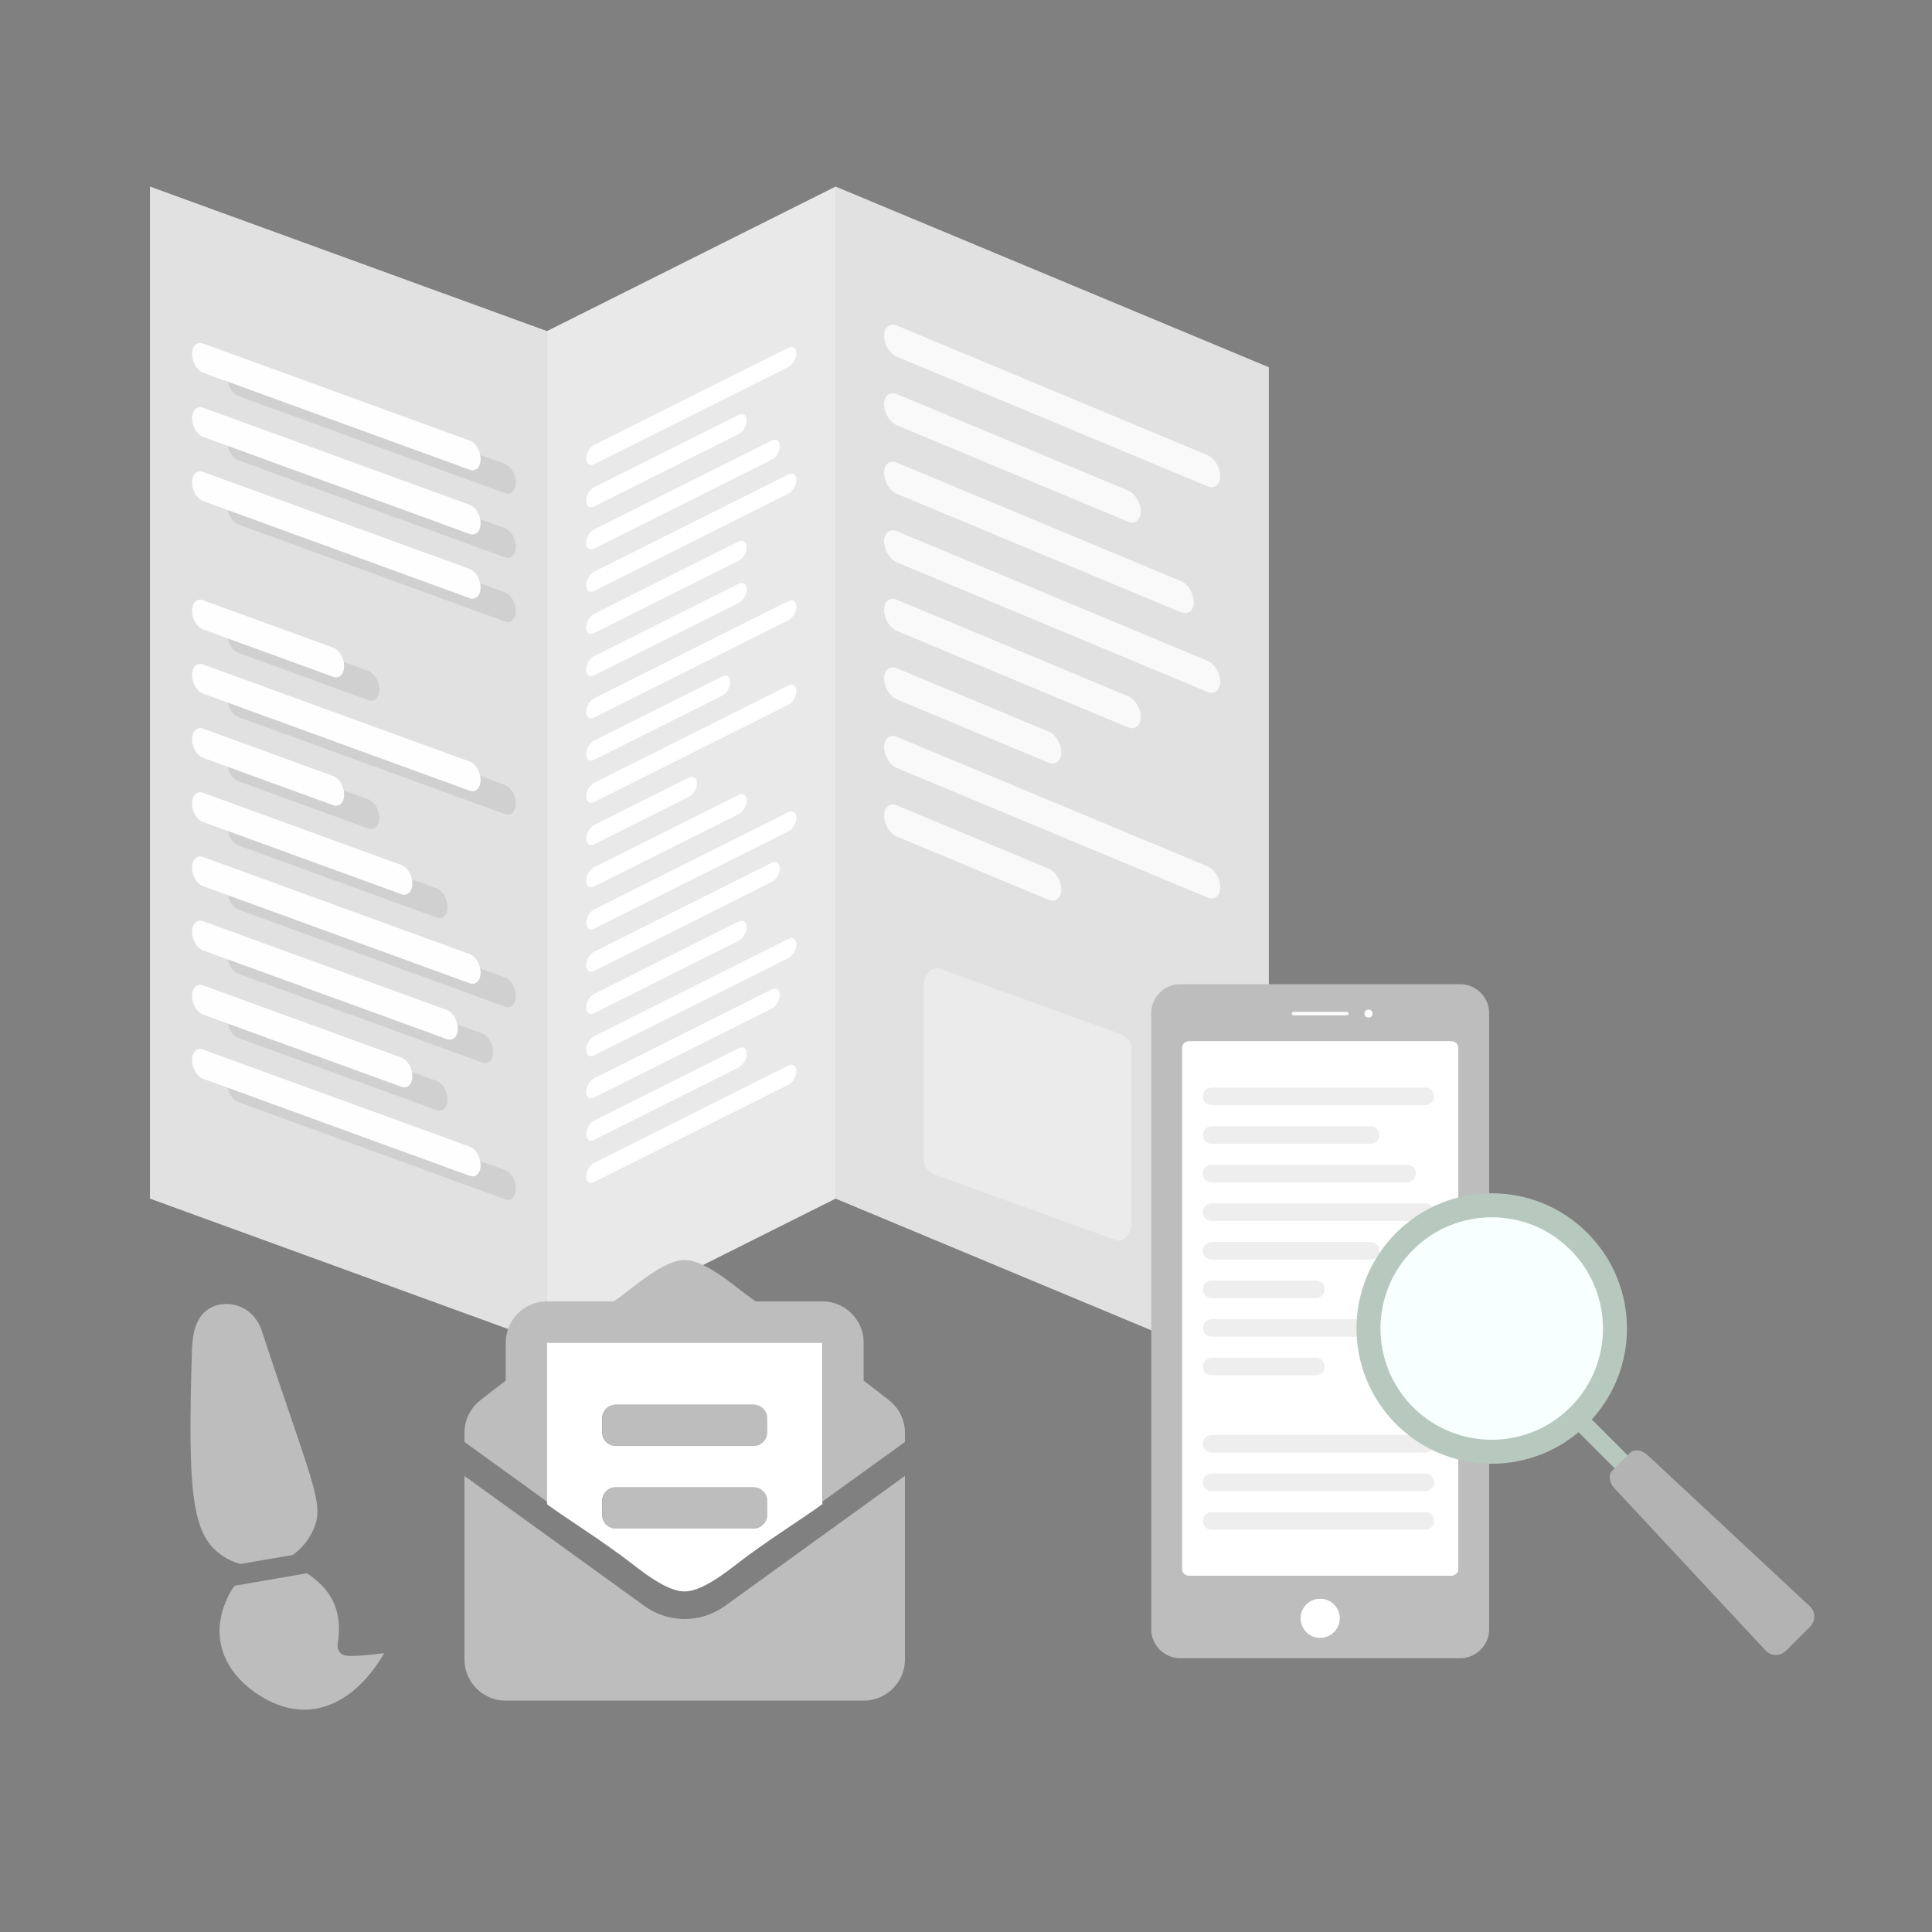 <?xml version="1.0" encoding="UTF-8" standalone="no"?>
<svg
   xmlns:dc="http://purl.org/dc/elements/1.1/"
   xmlns:cc="http://creativecommons.org/ns#"
   xmlns:rdf="http://www.w3.org/1999/02/22-rdf-syntax-ns#"
   xmlns:svg="http://www.w3.org/2000/svg"
   xmlns="http://www.w3.org/2000/svg"
   xmlns:sodipodi="http://sodipodi.sourceforge.net/DTD/sodipodi-0.dtd"
   xmlns:inkscape="http://www.inkscape.org/namespaces/inkscape"
   inkscape:version="0.92.4 5da689c313, 2019-01-14"
   sodipodi:docname="icon-dtp.svg"
   width="128"
   height="128"
   viewBox="0 0 128 128"
   version="1.1"
   id="SVGRoot">
  <rect x="0" y="0" width="128" height="128" fill="#808080" stroke="none"/>
  <sodipodi:namedview
     pagecolor="#ffffff"
     bordercolor="#666666"
     borderopacity="1"
     objecttolerance="10"
     gridtolerance="10"
     guidetolerance="10"
     inkscape:pageopacity="0"
     inkscape:pageshadow="2"
     inkscape:window-width="1920"
     inkscape:window-height="1010"
     id="namedview1887"
     showgrid="false"
     inkscape:zoom="10.429825"
     inkscape:cx="24.309569"
     inkscape:cy="25.246236"
     inkscape:window-x="1600"
     inkscape:window-y="28"
     inkscape:window-maximized="1"
     inkscape:current-layer="SVGRoot" />
  <title
     id="title1601">Image </title>
  <defs
     id="defs849" />
  <g
     id="g1292"
     transform="matrix(1.197,0,0,1.197,-24.184,-26.502)">
    <path
       sodipodi:nodetypes="ccccccccc"
       inkscape:connector-curvature="0"
       id="rect942"
       d="m 28.504,32.472 21.975,8 15.975,-8 23.975,10 v 56.005 l -23.975,-10 -15.975,8 -21.975,-8 z"
       style="opacity:1;fill:#cccccc;fill-opacity:1;fill-rule:evenodd;stroke:none;stroke-width:4.122;stroke-linecap:round;stroke-linejoin:bevel;stroke-miterlimit:4;stroke-dasharray:none;stroke-dashoffset:0;stroke-opacity:1;paint-order:markers fill stroke" />
    <path
       style="opacity:1;fill:#e9e9e9;fill-opacity:1;fill-rule:evenodd;stroke:none;stroke-width:4.122;stroke-linecap:round;stroke-linejoin:bevel;stroke-miterlimit:4;stroke-dasharray:none;stroke-dashoffset:0;stroke-opacity:1;paint-order:markers fill stroke"
       d="m 50.478,40.472 15.975,-8 v 56.005 l -15.975,8 z"
       id="path1211"
       inkscape:connector-curvature="0"
       sodipodi:nodetypes="ccccc" />
    <path
       inkscape:connector-curvature="0"
       style="opacity:1;fill:#ffffff;fill-opacity:1;fill-rule:evenodd;stroke:none;stroke-width:3.642;stroke-linecap:round;stroke-linejoin:bevel;stroke-miterlimit:4;stroke-dasharray:none;stroke-dashoffset:0;stroke-opacity:1;paint-order:markers fill stroke"
       d="m 64.283,41.696 c 0,-0.294 -0.197,-0.433 -0.442,-0.31 0,0 -10.752,5.385 -10.752,5.385 -0.245,0.123 -0.442,0.458 -0.442,0.753 0,0.294 0.197,0.433 0.442,0.31 0,0 10.752,-5.385 10.752,-5.385 0.245,-0.123 0.442,-0.458 0.442,-0.753 0,0 0,0 0,0 m 0,7.011 c 0,-0.074 -0.013,-0.137 -0.035,-0.189 -0.067,-0.157 -0.223,-0.213 -0.407,-0.121 0,0 -10.752,5.385 -10.752,5.385 -0.245,0.123 -0.442,0.458 -0.442,0.753 0,0.294 0.197,0.433 0.442,0.31 0,0 10.752,-5.385 10.752,-5.385 0.245,-0.123 0.442,-0.458 0.442,-0.753 0,0 0,0 0,0 m 0,7.01 c 0,-0.294 -0.197,-0.433 -0.442,-0.31 0,0 -10.752,5.385 -10.752,5.385 -0.122,0.061 -0.233,0.177 -0.313,0.313 -0.04,0.068 -0.073,0.141 -0.095,0.216 0,0 0,0.001 0,0.001 -0.022,0.074 -0.034,0.151 -0.034,0.224 1.22e-4,0.073 0.012,0.138 0.034,0.19 0.022,0.052 0.055,0.093 0.095,0.121 0,0 0,0.001 0,0.001 0.08,0.056 0.19,0.06 0.313,-0.001 0,0 7.084,-3.548 7.084,-3.548 0.002,-7.97e-4 0.003,-0.003 0.004,-0.003 0,0 3.664,-1.835 3.664,-1.835 0.245,-0.123 0.442,-0.458 0.442,-0.753 0,0 0,0 0,0 m 0,4.675 c 0,-0.294 -0.197,-0.433 -0.442,-0.31 0,0 -3.669,1.837 -3.669,1.837 0,0 -7.084,3.548 -7.084,3.548 -0.245,0.123 -0.442,0.458 -0.442,0.753 0,0.294 0.197,0.433 0.442,0.31 0,0 7.084,-3.548 7.084,-3.548 0,0 3.669,-1.837 3.669,-1.837 0.245,-0.123 0.442,-0.458 0.442,-0.753 0,0 0,0 0,0 m 0,7.01 c 0,-0.073 -0.013,-0.136 -0.035,-0.188 -9.9e-5,-2.33e-4 9.8e-5,-8.5e-4 0,-0.001 -0.022,-0.052 -0.054,-0.093 -0.094,-0.121 -0.08,-0.056 -0.19,-0.061 -0.313,2.32e-4 0,0 -6.42,3.215 -6.42,3.215 0,0 -4.332,2.17 -4.332,2.17 -0.245,0.123 -0.442,0.458 -0.442,0.753 0,0.147 0.049,0.256 0.129,0.312 0,0 0,0.001 0,0.001 0.08,0.056 0.19,0.06 0.313,-0.001 0,0 10.752,-5.385 10.752,-5.385 0.123,-0.061 0.233,-0.176 0.313,-0.313 0.08,-0.136 0.129,-0.293 0.129,-0.44 0,-3.7e-4 0,-7.12e-4 0,-0.001 0,0 0,0 0,0 m 0,7.011 c 0,-0.074 -0.013,-0.137 -0.035,-0.189 -0.067,-0.157 -0.223,-0.213 -0.407,-0.121 0,0 -10.752,5.385 -10.752,5.385 -0.245,0.123 -0.442,0.458 -0.442,0.753 0,0.294 0.197,0.433 0.442,0.31 0,0 10.752,-5.385 10.752,-5.385 0.245,-0.123 0.442,-0.458 0.442,-0.753 0,0 0,0 0,0 m 0,7.011 c 0,-0.294 -0.197,-0.433 -0.442,-0.31 0,0 -10.752,5.385 -10.752,5.385 -0.245,0.123 -0.442,0.458 -0.442,0.753 0,0.294 0.197,0.433 0.442,0.31 0,0 10.752,-5.385 10.752,-5.385 0.245,-0.123 0.442,-0.458 0.442,-0.753 0,0 0,0 0,0 m -0.917,-34.597 c 0,-0.294 -0.197,-0.433 -0.442,-0.31 0,0 -9.835,4.925 -9.835,4.925 -0.245,0.123 -0.442,0.458 -0.442,0.753 0,0.294 0.197,0.433 0.442,0.31 0,0 9.835,-4.925 9.835,-4.925 0.245,-0.123 0.442,-0.458 0.442,-0.753 0,0 0,0 0,0 m 0,23.37 c 0,-0.294 -0.197,-0.433 -0.442,-0.31 0,0 -9.835,4.925 -9.835,4.925 -0.123,0.061 -0.233,0.176 -0.313,0.313 -0.04,0.068 -0.073,0.142 -0.095,0.217 -0.022,0.075 -0.034,0.15 -0.034,0.224 1.22e-4,0.073 0.012,0.137 0.034,0.189 1.11e-4,2.65e-4 -1.11e-4,8.18e-4 0,0.001 0.022,0.052 0.055,0.093 0.095,0.121 0.08,0.056 0.19,0.061 0.313,-2.31e-4 0,0 5.249,-2.629 5.249,-2.629 0.002,-7.98e-4 0.003,-0.003 0.004,-0.003 0,0 4.581,-2.294 4.581,-2.294 0.245,-0.123 0.442,-0.458 0.442,-0.753 0,0 0,0 0,0 m 0,7.011 c 0,-0.294 -0.197,-0.433 -0.442,-0.31 0,0 -9.835,4.925 -9.835,4.925 -0.245,0.123 -0.442,0.458 -0.442,0.753 0,0.294 0.197,0.433 0.442,0.31 0,0 9.835,-4.925 9.835,-4.925 0.245,-0.123 0.442,-0.458 0.442,-0.753 0,0 0,0 0,0 m -1.834,-31.8 c 0,-0.294 -0.197,-0.433 -0.442,-0.31 0,0 -8.001,4.007 -8.001,4.007 -0.245,0.123 -0.442,0.458 -0.442,0.753 0,0.294 0.197,0.433 0.442,0.31 0,0 8.001,-4.007 8.001,-4.007 0.245,-0.123 0.442,-0.458 0.442,-0.753 0,0 0,0 0,0 m 0,7.011 c 0,-0.294 -0.197,-0.433 -0.442,-0.31 0,0 -8.001,4.007 -8.001,4.007 -0.245,0.123 -0.442,0.458 -0.442,0.753 0,0.294 0.197,0.433 0.442,0.31 0,0 8.001,-4.007 8.001,-4.007 0.245,-0.123 0.442,-0.458 0.442,-0.753 0,0 0,0 0,0 m 0,2.337 c 0,-0.294 -0.197,-0.433 -0.442,-0.31 0,0 -2.747,1.376 -2.747,1.376 -0.002,7.73e-4 -0.003,3.64e-4 -0.004,0.001 0,0 -5.249,2.629 -5.249,2.629 -0.123,0.061 -0.233,0.176 -0.313,0.313 -0.04,0.068 -0.073,0.142 -0.095,0.217 -0.022,0.075 -0.034,0.15 -0.034,0.224 1.22e-4,0.073 0.012,0.137 0.034,0.189 1.11e-4,2.58e-4 -1.11e-4,8.12e-4 0,0.001 0.022,0.052 0.055,0.093 0.095,0.121 0.08,0.056 0.19,0.061 0.313,-2.31e-4 0,0 8.001,-4.007 8.001,-4.007 0.245,-0.123 0.442,-0.458 0.442,-0.753 0,0 0,0 0,0 m 0,11.685 c 0,-0.294 -0.197,-0.433 -0.442,-0.31 0,0 -3.669,1.837 -3.669,1.837 0,0 -4.332,2.17 -4.332,2.17 -0.245,0.123 -0.442,0.458 -0.442,0.753 0,0.147 0.049,0.256 0.129,0.312 0,0 0,0.001 0,0.001 0.08,0.056 0.19,0.06 0.313,-0.001 0,0 5.249,-2.629 5.249,-2.629 0.002,-7.97e-4 0.003,-0.003 0.004,-0.003 0,0 2.747,-1.376 2.747,-1.376 0.245,-0.123 0.442,-0.458 0.442,-0.753 0,0 0,0 0,0 m 0,7.011 c 0,-0.294 -0.197,-0.433 -0.442,-0.31 0,0 -8.001,4.007 -8.001,4.007 -0.245,0.123 -0.442,0.458 -0.442,0.753 0,0.294 0.197,0.433 0.442,0.31 0,0 8.001,-4.007 8.001,-4.007 0.245,-0.123 0.442,-0.458 0.442,-0.753 0,0 0,0 0,0 m 0,7.011 c 0,-0.294 -0.197,-0.433 -0.442,-0.31 0,0 -8.001,4.007 -8.001,4.007 -0.245,0.123 -0.442,0.458 -0.442,0.753 0,0.294 0.197,0.433 0.442,0.31 0,0 8.001,-4.007 8.001,-4.007 0.245,-0.123 0.442,-0.458 0.442,-0.753 0,0 0,0 0,0 m -0.917,-20.574 c 0,-0.294 -0.197,-0.433 -0.442,-0.31 0,0 -1.83,0.916 -1.83,0.916 -0.002,7.73e-4 -0.003,3.69e-4 -0.004,0.001 0,0 -5.249,2.629 -5.249,2.629 -0.122,0.061 -0.233,0.177 -0.313,0.313 -0.04,0.068 -0.073,0.141 -0.095,0.216 -9.8e-5,3.25e-4 9.8e-5,7.46e-4 0,0.001 -0.022,0.074 -0.034,0.15 -0.034,0.223 -10e-7,3.65e-4 0,7.07e-4 0,0.001 1.22e-4,0.073 0.012,0.137 0.034,0.189 1.11e-4,2.59e-4 -1.11e-4,8.12e-4 0,0.001 0.022,0.052 0.055,0.093 0.095,0.121 0.08,0.056 0.19,0.061 0.313,-2.31e-4 0,0 5.249,-2.629 5.249,-2.629 0,0 1.834,-0.919 1.834,-0.919 0.245,-0.123 0.442,-0.458 0.442,-0.753 0,0 0,0 0,0 m -1.834,5.593 c 0,-0.294 -0.197,-0.433 -0.442,-0.31 0,0 -0.913,0.457 -0.913,0.457 -0.002,7.73e-4 -0.003,3.64e-4 -0.004,0.001 0,0 -4.332,2.17 -4.332,2.17 -0.123,0.061 -0.233,0.176 -0.313,0.313 -0.04,0.068 -0.073,0.142 -0.095,0.217 -0.022,0.075 -0.034,0.15 -0.034,0.224 1.22e-4,0.073 0.012,0.137 0.034,0.189 1.11e-4,2.59e-4 -1.11e-4,8.12e-4 0,0.001 0.022,0.052 0.055,0.093 0.095,0.121 0.08,0.056 0.19,0.061 0.313,-2.31e-4 0,0 5.249,-2.629 5.249,-2.629 0.245,-0.123 0.442,-0.458 0.442,-0.753 0,0 0,0 0,0"
       id="path1240" />
    <path
       style="opacity:1;fill:#e1e1e1;fill-opacity:1;fill-rule:evenodd;stroke:none;stroke-width:4.122;stroke-linecap:round;stroke-linejoin:bevel;stroke-miterlimit:4;stroke-dasharray:none;stroke-dashoffset:0;stroke-opacity:1;paint-order:markers fill stroke"
       d="m 66.453,32.472 23.975,10 v 56.005 l -23.975,-10 z"
       id="path985"
       inkscape:connector-curvature="0"
       sodipodi:nodetypes="ccccc" />
    <path
       sodipodi:nodetypes="csssssccsssssccsssssccscsscccsscscccsssssccsccscccscsssc"
       inkscape:connector-curvature="0"
       id="path987"
       d="m 69.844,40.159 c -0.391,-0.163 -0.706,0.09 -0.706,0.568 0,0.478 0.315,0.994 0.706,1.157 l 17.192,7.171 c 0.391,0.163 0.706,-0.09 0.706,-0.568 0,-0.478 -0.315,-0.994 -0.706,-1.157 L 69.844,40.159 m 0,3.794 c -0.391,-0.163 -0.706,0.09 -0.706,0.568 0,0.478 0.315,0.994 0.706,1.157 l 12.793,5.336 c 0.391,0.163 0.706,-0.09 0.706,-0.568 0,-0.478 -0.315,-0.994 -0.706,-1.157 L 69.844,43.953 m 0,3.794 c -0.391,-0.163 -0.706,0.09 -0.706,0.568 0,0.478 0.315,0.994 0.706,1.157 l 15.726,6.559 c 0.391,0.163 0.706,-0.09 0.706,-0.568 0,-0.478 -0.315,-0.994 -0.706,-1.157 L 69.844,47.747 m 0,3.794 c -0.391,-0.163 -0.706,0.09 -0.706,0.568 0,0.478 0.315,0.994 0.706,1.157 l 17.192,7.171 c 0.391,0.163 0.706,-0.09 0.706,-0.568 0,-0.478 -0.315,-0.994 -0.706,-1.157 L 69.844,51.542 m 0,3.794 c -0.391,-0.163 -0.706,0.09 -0.706,0.568 0,0.478 0.315,0.994 0.706,1.157 l 12.793,5.336 c 0.391,0.163 0.706,-0.09 0.706,-0.568 0,-0.478 -0.315,-0.994 -0.706,-1.157 L 69.844,55.336 m 0,3.792 c -0.391,-0.163 -0.706,0.09 -0.706,0.568 0,0.478 0.315,0.994 0.706,1.157 l 8.393,3.501 c 0.391,0.163 0.706,-0.09 0.706,-0.568 0,-0.478 -0.315,-0.994 -0.706,-1.157 L 69.844,59.128 m 0,3.794 c -0.391,-0.163 -0.706,0.09 -0.706,0.568 0,0.478 0.315,0.994 0.706,1.157 l 17.192,7.171 c 0.391,0.163 0.706,-0.09 0.706,-0.568 0,-0.478 -0.315,-0.994 -0.706,-1.157 L 69.844,62.923 m 0,3.794 c -0.391,-0.163 -0.706,0.09 -0.706,0.568 0,0.478 0.315,0.994 0.706,1.157 l 8.393,3.501 c 0.391,0.163 0.706,-0.09 0.706,-0.568 0,-0.478 -0.315,-0.994 -0.706,-1.157 l -8.393,-3.501"
       style="opacity:1;fill:#f9f9f9;fill-opacity:1;fill-rule:evenodd;stroke:none;stroke-width:3.88;stroke-linecap:round;stroke-linejoin:bevel;stroke-miterlimit:4;stroke-dasharray:none;stroke-dashoffset:0;stroke-opacity:1;paint-order:markers fill stroke" />
    <path
       style="opacity:1;fill:#e1e1e1;fill-opacity:1;fill-rule:evenodd;stroke:none;stroke-width:4.122;stroke-linecap:round;stroke-linejoin:bevel;stroke-miterlimit:4;stroke-dasharray:none;stroke-dashoffset:0;stroke-opacity:1;paint-order:markers fill stroke"
       d="m 28.504,32.472 21.975,8 v 56.005 l -21.975,-8 z"
       id="path983"
       inkscape:connector-curvature="0"
       sodipodi:nodetypes="ccccc" />
    <path
       inkscape:connector-curvature="0"
       id="path1155"
       d="m 33.394,83.142 c -0.336,-0.122 -0.606,-0.581 -0.606,-1.028 0,-0.448 0.27,-0.709 0.606,-0.587 0,0 14.755,5.372 14.755,5.372 0.336,0.122 0.606,0.581 0.606,1.028 0,0.448 -0.27,0.709 -0.606,0.587 0,0 -14.755,-5.372 -14.755,-5.372 m 0,-3.553 c -0.336,-0.122 -0.606,-0.581 -0.606,-1.028 0,-0.448 0.27,-0.709 0.606,-0.587 0,0 10.979,3.997 10.979,3.997 0.336,0.122 0.606,0.581 0.606,1.028 0,0.448 -0.27,0.709 -0.606,0.587 0,0 -10.979,-3.997 -10.979,-3.997 m 0,-3.553 c -0.336,-0.122 -0.606,-0.581 -0.606,-1.028 0,-0.448 0.27,-0.709 0.606,-0.587 0,0 13.496,4.913 13.496,4.913 0.336,0.122 0.606,0.581 0.606,1.028 0,0.448 -0.27,0.709 -0.606,0.587 0,0 -13.496,-4.913 -13.496,-4.913 m 0,-3.553 c -0.336,-0.122 -0.606,-0.581 -0.606,-1.028 0,-0.448 0.27,-0.709 0.606,-0.587 0,0 14.755,5.372 14.755,5.372 0.336,0.122 0.606,0.581 0.606,1.028 0,0.448 -0.27,0.709 -0.606,0.587 0,0 -14.755,-5.372 -14.755,-5.372 m 0,-3.553 c -0.336,-0.122 -0.606,-0.581 -0.606,-1.028 0,-0.448 0.27,-0.709 0.606,-0.587 0,0 10.979,3.997 10.979,3.997 0.336,0.122 0.606,0.581 0.606,1.028 0,0.448 -0.27,0.709 -0.606,0.587 0,0 -10.979,-3.997 -10.979,-3.997 m 0,-3.551 c -0.336,-0.122 -0.606,-0.581 -0.606,-1.028 0,-0.448 0.27,-0.709 0.606,-0.587 0,0 7.203,2.622 7.203,2.622 0.336,0.122 0.606,0.581 0.606,1.028 0,0.448 -0.27,0.709 -0.606,0.587 0,0 -7.203,-2.622 -7.203,-2.622 m 0,-3.553 c -0.336,-0.122 -0.606,-0.581 -0.606,-1.028 0,-0.448 0.27,-0.709 0.606,-0.587 0,0 14.755,5.372 14.755,5.372 0.336,0.122 0.606,0.581 0.606,1.028 0,0.448 -0.27,0.709 -0.606,0.587 0,0 -14.755,-5.372 -14.755,-5.372 m 0,-3.553 c -0.336,-0.122 -0.606,-0.581 -0.606,-1.028 0,-0.448 0.27,-0.709 0.606,-0.587 0,0 7.203,2.622 7.203,2.622 0.336,0.122 0.606,0.581 0.606,1.028 0,0.448 -0.27,0.709 -0.606,0.587 0,0 -7.203,-2.622 -7.203,-2.622 m 0,-7.105 c -0.336,-0.122 -0.606,-0.581 -0.606,-1.028 0,-0.448 0.27,-0.709 0.606,-0.587 0,0 14.755,5.372 14.755,5.372 0.336,0.122 0.606,0.581 0.606,1.028 0,0.448 -0.27,0.709 -0.606,0.587 0,0 -14.755,-5.372 -14.755,-5.372 m 0,-3.553 c -0.336,-0.122 -0.606,-0.581 -0.606,-1.028 0,-0.448 0.27,-0.709 0.606,-0.587 0,0 14.755,5.372 14.755,5.372 0.336,0.122 0.606,0.581 0.606,1.028 0,0.448 -0.27,0.709 -0.606,0.587 0,0 -14.755,-5.372 -14.755,-5.372 m 0,-3.553 c -0.336,-0.122 -0.606,-0.581 -0.606,-1.028 0,-0.448 0.27,-0.709 0.606,-0.587 0,0 14.755,5.372 14.755,5.372 0.336,0.122 0.606,0.581 0.606,1.028 0,0.448 -0.27,0.709 -0.606,0.587 0,0 -14.755,-5.372 -14.755,-5.372"
       style="opacity:1;fill:#000000;fill-opacity:0.077;fill-rule:evenodd;stroke:none;stroke-width:3.633;stroke-linecap:round;stroke-linejoin:bevel;stroke-miterlimit:4;stroke-dasharray:none;stroke-dashoffset:0;stroke-opacity:1;paint-order:markers fill stroke" />
    <path
       style="opacity:1;fill:#fefefe;fill-opacity:1;fill-rule:evenodd;stroke:none;stroke-width:3.633;stroke-linecap:round;stroke-linejoin:bevel;stroke-miterlimit:4;stroke-dasharray:none;stroke-dashoffset:0;stroke-opacity:1;paint-order:markers fill stroke"
       d="m 31.442,81.848 c -0.336,-0.122 -0.606,-0.581 -0.606,-1.028 0,-0.448 0.27,-0.709 0.606,-0.587 0,0 14.755,5.372 14.755,5.372 0.336,0.122 0.606,0.581 0.606,1.028 0,0.448 -0.27,0.709 -0.606,0.587 0,0 -14.755,-5.372 -14.755,-5.372 m 0,-3.553 c -0.336,-0.122 -0.606,-0.581 -0.606,-1.028 0,-0.448 0.27,-0.709 0.606,-0.587 0,0 10.979,3.997 10.979,3.997 0.336,0.122 0.606,0.581 0.606,1.028 0,0.448 -0.27,0.709 -0.606,0.587 0,0 -10.979,-3.997 -10.979,-3.997 m 0,-3.553 c -0.336,-0.122 -0.606,-0.581 -0.606,-1.028 0,-0.448 0.27,-0.709 0.606,-0.587 0,0 13.496,4.913 13.496,4.913 0.336,0.122 0.606,0.581 0.606,1.028 0,0.448 -0.27,0.709 -0.606,0.587 0,0 -13.496,-4.913 -13.496,-4.913 m 0,-3.553 c -0.336,-0.122 -0.606,-0.581 -0.606,-1.028 0,-0.448 0.27,-0.709 0.606,-0.587 0,0 14.755,5.372 14.755,5.372 0.336,0.122 0.606,0.581 0.606,1.028 0,0.448 -0.27,0.709 -0.606,0.587 0,0 -14.755,-5.372 -14.755,-5.372 m 0,-3.553 c -0.336,-0.122 -0.606,-0.581 -0.606,-1.028 0,-0.448 0.27,-0.709 0.606,-0.587 0,0 10.979,3.997 10.979,3.997 0.336,0.122 0.606,0.581 0.606,1.028 0,0.448 -0.27,0.709 -0.606,0.587 0,0 -10.979,-3.997 -10.979,-3.997 m 0,-3.551 c -0.336,-0.122 -0.606,-0.581 -0.606,-1.028 0,-0.448 0.27,-0.709 0.606,-0.587 0,0 7.203,2.622 7.203,2.622 0.336,0.122 0.606,0.581 0.606,1.028 0,0.448 -0.27,0.709 -0.606,0.587 0,0 -7.203,-2.622 -7.203,-2.622 m 0,-3.553 c -0.336,-0.122 -0.606,-0.581 -0.606,-1.028 0,-0.448 0.27,-0.709 0.606,-0.587 0,0 14.755,5.372 14.755,5.372 0.336,0.122 0.606,0.581 0.606,1.028 0,0.448 -0.27,0.709 -0.606,0.587 0,0 -14.755,-5.372 -14.755,-5.372 m 0,-3.553 c -0.336,-0.122 -0.606,-0.581 -0.606,-1.028 0,-0.448 0.27,-0.709 0.606,-0.587 0,0 7.203,2.622 7.203,2.622 0.336,0.122 0.606,0.581 0.606,1.028 0,0.448 -0.27,0.709 -0.606,0.587 0,0 -7.203,-2.622 -7.203,-2.622 m 0,-7.105 c -0.336,-0.122 -0.606,-0.581 -0.606,-1.028 0,-0.448 0.27,-0.709 0.606,-0.587 0,0 14.755,5.372 14.755,5.372 0.336,0.122 0.606,0.581 0.606,1.028 0,0.448 -0.27,0.709 -0.606,0.587 0,0 -14.755,-5.372 -14.755,-5.372 m 0,-3.553 c -0.336,-0.122 -0.606,-0.581 -0.606,-1.028 0,-0.448 0.27,-0.709 0.606,-0.587 0,0 14.755,5.372 14.755,5.372 0.336,0.122 0.606,0.581 0.606,1.028 0,0.448 -0.27,0.709 -0.606,0.587 0,0 -14.755,-5.372 -14.755,-5.372 m 0,-3.553 c -0.336,-0.122 -0.606,-0.581 -0.606,-1.028 0,-0.448 0.27,-0.709 0.606,-0.587 0,0 14.755,5.372 14.755,5.372 0.336,0.122 0.606,0.581 0.606,1.028 0,0.448 -0.27,0.709 -0.606,0.587 0,0 -14.755,-5.372 -14.755,-5.372"
       id="path1033"
       inkscape:connector-curvature="0" />
    <path
       sodipodi:nodetypes="sssssssss"
       inkscape:connector-curvature="0"
       id="rect1181"
       d="m 72.205,75.752 9.763,3.53 c 0.452,0.163 0.867,0.387 0.867,0.867 v 9.763 c 0,0.48 -0.415,1.03 -0.867,0.867 l -9.763,-3.53 c -0.452,-0.163 -0.867,-0.387 -0.867,-0.867 v -9.763 c 0,-0.48 0.415,-1.03 0.867,-0.867 z"
       style="opacity:1;fill:#ebebeb;fill-opacity:1;fill-rule:evenodd;stroke:none;stroke-width:6.378;stroke-linecap:round;stroke-linejoin:bevel;stroke-miterlimit:4;stroke-dasharray:none;stroke-dashoffset:0;stroke-opacity:1;paint-order:markers fill stroke" />
  </g>
  <g
     id="g1315"
     transform="matrix(0.604,0,0,0.604,138.263,52.044)">
    <g
       id="g1301">
      <g
         id="g2559"
         transform="matrix(1.424,0,0,1.424,-321.993,-27.695)">
        <path
           sodipodi:nodetypes="sssssssssccccc"
           inkscape:connector-curvature="0"
           id="path2539"
           d="m 154.045,36.961 c 0,-1.196 1.013,-2.209 2.209,-2.209 h 21.61 c 1.196,0 2.209,1.013 2.209,2.209 v 47.498 c 0,1.196 -1.013,2.21 -2.209,2.21 h -21.61 c -1.196,0 -2.209,-1.014 -2.209,-2.21 z m 7.637,8.796 v 29.907 h 12.028 v -29.907 z"
           style="color:#000000;font-style:normal;font-variant:normal;font-weight:normal;font-stretch:normal;font-size:medium;line-height:normal;font-family:sans-serif;font-variant-ligatures:normal;font-variant-position:normal;font-variant-caps:normal;font-variant-numeric:normal;font-variant-alternates:normal;font-feature-settings:normal;text-indent:0;text-align:start;text-decoration:none;text-decoration-line:none;text-decoration-style:solid;text-decoration-color:#000000;letter-spacing:normal;word-spacing:normal;text-transform:none;writing-mode:lr-tb;direction:ltr;text-orientation:mixed;dominant-baseline:auto;baseline-shift:baseline;text-anchor:start;white-space:normal;shape-padding:0;clip-rule:nonzero;display:inline;overflow:visible;visibility:visible;opacity:1;isolation:auto;mix-blend-mode:normal;color-interpolation:sRGB;color-interpolation-filters:linearRGB;solid-color:#000000;solid-opacity:1;vector-effect:none;fill:#bdbdbd;fill-opacity:1;fill-rule:evenodd;stroke:none;stroke-width:3.186;stroke-linecap:round;stroke-linejoin:bevel;stroke-miterlimit:4;stroke-dasharray:none;stroke-dashoffset:0;stroke-opacity:1;paint-order:stroke fill markers;color-rendering:auto;image-rendering:auto;shape-rendering:auto;text-rendering:auto;enable-background:accumulate" />
        <path
           style="opacity:1;fill:#ffffff;fill-opacity:1;fill-rule:evenodd;stroke:none;stroke-width:2.724;stroke-linecap:round;stroke-linejoin:bevel;stroke-miterlimit:4;stroke-dasharray:none;stroke-dashoffset:0;stroke-opacity:1;paint-order:stroke fill markers"
           d="m 156.422,39.63 v 40.196 c 0,0.273 0.251,0.493 0.562,0.493 h 20.151 c 0.312,0 0.562,-0.22 0.562,-0.493 V 39.63 c 0,-0.273 -0.251,-0.493 -0.562,-0.493 h -20.151 c -0.312,0 -0.562,0.22 -0.562,0.493 z"
           id="path2541"
           inkscape:connector-curvature="0"
           sodipodi:nodetypes="sssssssss" />
        <circle
           transform="matrix(0,1,1,0,0,0)"
           r="0.308"
           cy="170.782"
           cx="37.016"
           id="circle2543"
           style="opacity:1;fill:#ffffff;fill-opacity:1;fill-rule:evenodd;stroke:none;stroke-width:1.071;stroke-linecap:round;stroke-linejoin:round;stroke-miterlimit:4;stroke-dasharray:none;stroke-dashoffset:0;stroke-opacity:1;paint-order:stroke fill markers" />
        <rect
           style="opacity:1;fill:#ffffff;fill-opacity:1;fill-rule:evenodd;stroke:none;stroke-width:0.54;stroke-linecap:round;stroke-linejoin:round;stroke-miterlimit:4;stroke-dasharray:none;stroke-dashoffset:0;stroke-opacity:1;paint-order:stroke fill markers"
           id="rect2552"
           width="4.381"
           height="0.26"
           x="164.869"
           y="36.886"
           rx="0.13"
           ry="0.13" />
        <circle
           style="opacity:1;fill:#ffffff;fill-opacity:1;fill-rule:evenodd;stroke:none;stroke-width:5.241;stroke-linecap:round;stroke-linejoin:round;stroke-miterlimit:4;stroke-dasharray:none;stroke-dashoffset:0;stroke-opacity:1;paint-order:stroke fill markers"
           id="circle832"
           cx="83.596"
           cy="167.059"
           r="1.508"
           transform="matrix(0,1,1,0,0,0)" />
      </g>
      <path
         style="opacity:1;fill:#eeeeee;fill-opacity:1;fill-rule:evenodd;stroke:none;stroke-width:5;stroke-linecap:round;stroke-linejoin:bevel;stroke-miterlimit:4;stroke-dasharray:none;stroke-dashoffset:0;stroke-opacity:1;paint-order:markers fill stroke"
         d="m -96.015,33.132 c -0.533,0 -0.963,0.429 -0.963,0.963 0,0.533 0.429,0.963 0.963,0.963 h 23.447 c 0.533,0 0.963,-0.429 0.963,-0.963 0,-0.533 -0.429,-0.963 -0.963,-0.963 z m 0,4.234 c -0.533,0 -0.963,0.429 -0.963,0.963 0,0.533 0.429,0.963 0.963,0.963 h 17.447 c 0.533,0 0.963,-0.429 0.963,-0.963 0,-0.533 -0.429,-0.963 -0.963,-0.963 z m 0,4.234 c -0.533,0 -0.963,0.429 -0.963,0.963 0,0.533 0.429,0.963 0.963,0.963 h 21.447 c 0.533,0 0.963,-0.429 0.963,-0.963 0,-0.533 -0.429,-0.963 -0.963,-0.963 z m 0,4.234 c -0.533,0 -0.963,0.429 -0.963,0.963 0,0.533 0.429,0.963 0.963,0.963 h 23.447 c 0.533,0 0.963,-0.429 0.963,-0.963 0,-0.533 -0.429,-0.963 -0.963,-0.963 z m 0,4.234 c -0.533,0 -0.963,0.429 -0.963,0.963 0,0.533 0.429,0.963 0.963,0.963 h 17.447 c 0.533,0 0.963,-0.429 0.963,-0.963 0,-0.533 -0.429,-0.963 -0.963,-0.963 z m 0,4.232 c -0.533,0 -0.963,0.429 -0.963,0.963 0,0.533 0.429,0.963 0.963,0.963 h 11.447 c 0.533,0 0.963,-0.429 0.963,-0.963 0,-0.533 -0.429,-0.963 -0.963,-0.963 z m 0,4.234 c -0.533,0 -0.963,0.429 -0.963,0.963 0,0.533 0.429,0.963 0.963,0.963 h 23.447 c 0.533,10e-7 0.963,-0.429 0.963,-0.963 0,-0.533 -0.429,-0.963 -0.963,-0.963 z m 0,4.234 c -0.533,0 -0.963,0.429 -0.963,0.963 0,0.533 0.429,0.963 0.963,0.963 h 11.447 c 0.533,0 0.963,-0.429 0.963,-0.963 0,-0.533 -0.429,-0.963 -0.963,-0.963 z m 0,8.469 c -0.533,0 -0.963,0.429 -0.963,0.963 0,0.533 0.429,0.963 0.963,0.963 h 23.447 c 0.533,-10e-7 0.963,-0.429 0.963,-0.963 0,-0.533 -0.429,-0.963 -0.963,-0.963 z m 0,4.234 c -0.533,0 -0.963,0.429 -0.963,0.963 0,0.533 0.429,0.963 0.963,0.963 h 23.447 c 0.533,10e-7 0.963,-0.429 0.963,-0.963 0,-0.533 -0.429,-0.963 -0.963,-0.963 z m 0,4.234 c -0.533,0 -0.963,0.429 -0.963,0.963 0,0.533 0.429,0.963 0.963,0.963 h 23.447 c 0.533,-10e-7 0.963,-0.429 0.963,-0.963 0,-0.533 -0.429,-0.963 -0.963,-0.963 z"
         id="rect917"
         inkscape:connector-curvature="0" />
    </g>
    <g
       transform="matrix(0.372,-0.372,0.372,0.372,-45.632,-8.53)"
       id="g915">
      <circle
         style="opacity:1;fill:#f7ffff;fill-opacity:1;fill-rule:evenodd;stroke:#b7c8be;stroke-width:5;stroke-linecap:round;stroke-linejoin:bevel;stroke-miterlimit:4;stroke-dasharray:none;stroke-dashoffset:0;stroke-opacity:1;paint-order:markers fill stroke"
         id="path905"
         cx="-117.931"
         cy="65.103"
         r="25.696" />
      <rect
         ry="0"
         rx="0"
         y="90.032"
         x="-120.424"
         height="15.341"
         width="3.835"
         id="rect909"
         style="opacity:1;fill:#b7c8be;fill-opacity:1;fill-rule:evenodd;stroke:none;stroke-width:2.941;stroke-linecap:round;stroke-linejoin:bevel;stroke-miterlimit:4;stroke-dasharray:none;stroke-dashoffset:0;stroke-opacity:1;paint-order:markers fill stroke" />
      <path
         style="opacity:1;fill:#b3b3b3;fill-opacity:1;fill-rule:evenodd;stroke:none;stroke-width:10;stroke-linecap:round;stroke-linejoin:bevel;stroke-miterlimit:4;stroke-dasharray:none;stroke-dashoffset:0;stroke-opacity:1;paint-order:markers fill stroke"
         d="m -121.144,103.839 h 5.275 c 1.249,0 2.197,1.341 2.255,3.005 l 1.627,46.148 c 0.059,1.664 -1.34,3.005 -3.005,3.005 h -7.029 c -1.665,0 -3.064,-1.341 -3.005,-3.005 l 1.627,-46.148 c 0.059,-1.664 1.006,-3.005 2.255,-3.005 z"
         id="rect907"
         inkscape:connector-curvature="0"
         sodipodi:nodetypes="sssssssss" />
    </g>
  </g>
  <path
     id="path1317"
     d="m 20.338,104.232 c 1.417,0.945 2.43,2.277 2.035,4.712 -0.045,0.278 0.082,0.536 0.324,0.675 0.408,0.235 2.254,-0.052 2.755,-0.09 -1.745,3.021 -4.67,4.874 -7.975,2.966 -2.784,-1.607 -3.769,-4.318 -2.151,-7.122 0.066,-0.114 0.153,-0.209 0.229,-0.314 z M 16.218,86.72 c 0.556,0.321 0.936,0.868 1.127,1.455 3.632,11.031 4.322,11.639 3.183,13.611 -0.29,0.503 -0.686,0.913 -1.14,1.235 l -3.468,0.599 c -0.303,-0.087 -0.601,-0.199 -0.886,-0.363 -2.279,-1.316 -2.637,-3.747 -2.315,-13.884 0.033,-0.683 0.122,-1.39 0.464,-1.982 0.612,-1.061 2.004,-1.267 3.035,-0.672 z"
     inkscape:connector-curvature="0"
     style="fill:#bdbdbd;stroke-width:0.042;fill-opacity:1" />
  <g
     id="g1492"
     transform="matrix(0.057,0,0,0.057,29.407,126.128)">
    <path
       id="path1487"
       d="m 279.932,-748.113 c -0.537,-0.008 -1.081,0.009 -1.631,0.039 -6.106,0.26 -12.846,2.421 -19.768,5.705 -0.837,0.397 -1.68,0.812 -2.521,1.24 -0.29,0.147 -0.581,0.306 -0.871,0.457 -1.396,0.726 -2.796,1.483 -4.197,2.281 -0.846,0.482 -1.694,0.976 -2.539,1.48 -4.228,2.522 -8.44,5.306 -12.533,8.172 -0.976,0.684 -1.93,1.367 -2.867,2.051 -5.824,4.182 -11.235,8.345 -16.154,12.15 -1.494,1.125 -2.986,2.246 -4.391,3.324 -1.962,1.505 -4.276,3.322 -5.939,4.535 -1.974,1.433 -3.462,2.516 -5.338,3.879 -0.091,0.066 -0.166,0.122 -0.26,0.189 -1.126,0.818 -2.283,1.659 -3.439,2.496 h -77.551 c -14.083,0 -26.751,6.064 -35.531,15.725 v 0.002 c -1.033,1.136 -2.012,2.321 -2.934,3.553 v 0.002 c -1.382,1.848 -2.634,3.798 -3.742,5.838 v 0.002 c -3.694,6.801 -5.793,14.595 -5.793,22.879 v 44.139 c -3.092,2.332 -5.935,4.49 -8.6,6.523 -0.16,0.122 -0.292,0.226 -0.451,0.348 -1.4,1.069 -2.674,2.052 -3.986,3.061 -2.37,1.822 -4.596,3.549 -6.773,5.24 -0.324,0.252 -0.638,0.498 -0.959,0.748 -2.976,2.311 -5.948,4.618 -8.842,6.887 -0.773,0.627 -1.52,1.285 -2.252,1.959 -0.069,0.063 -0.143,0.12 -0.211,0.184 a 47.995,47.995 0 0 0 -1.283,1.137 c -0.7,0.697 -1.378,1.415 -2.033,2.154 a 47.995,47.995 0 0 0 -4.123,5.107 c -0.544,0.819 -1.064,1.655 -1.557,2.506 a 47.995,47.995 0 0 0 -5.934,15.039 c -4.64e-4,0.002 -0.002,0.004 -0.002,0.006 v 0.002 c -0.16,0.862 -0.296,1.728 -0.408,2.598 a 47.995,47.995 0 0 0 -0.586,7.082 v 0.004 10.646 l 96,69.35 v -0.168 c 21.175,15.537 48.941,35.776 86.588,63.098 16.854,12.287 50.201,41.774 73.412,41.43 0.039,5.9e-4 0.08,-0.008 0.119,-0.008 -1.413,0.015 -2.86,-0.071 -4.342,-0.266 -1.523,-0.2 -3.081,-0.506 -4.664,-0.904 -3.166,-0.797 -6.439,-1.968 -9.766,-3.422 -3.327,-1.454 -6.708,-3.19 -10.092,-5.117 -3.384,-1.927 -6.769,-4.046 -10.105,-6.262 -6.672,-4.432 -13.145,-9.259 -19.004,-13.746 -5.859,-4.487 -11.105,-8.633 -15.318,-11.705 -37.647,-27.322 -65.412,-47.56 -86.588,-63.098 V -652.113 h 320 v 184.545 l 30.959,-22.365 64.801,-46.811 v -10.646 -0.004 c 0,-0.192 -0.013,-0.381 -0.016,-0.572 -8.8e-4,-0.073 -0.007,-0.146 -0.008,-0.219 -0.022,-1.326 -0.096,-2.644 -0.227,-3.953 -0.012,-0.156 -0.025,-0.311 -0.039,-0.467 -10e-4,-0.01 -0.002,-0.02 -0.004,-0.029 -0.154,-1.402 -0.381,-2.788 -0.656,-4.162 -0.047,-0.241 -0.096,-0.482 -0.146,-0.723 -3e-4,-10e-4 -0.002,-0.003 -0.002,-0.004 -0.29,-1.341 -0.635,-2.665 -1.037,-3.971 -0.004,-0.014 -0.007,-0.029 -0.012,-0.043 -0.074,-0.234 -0.149,-0.467 -0.227,-0.699 -0.004,-0.013 -0.009,-0.026 -0.014,-0.039 -0.43,-1.317 -0.906,-2.618 -1.447,-3.891 -0.003,-0.007 -0.005,-0.015 -0.008,-0.021 -0.073,-0.164 -0.148,-0.329 -0.223,-0.492 -0.006,-0.015 -0.015,-0.028 -0.021,-0.043 -0.556,-1.263 -1.159,-2.506 -1.822,-3.717 -0.049,-0.095 -0.099,-0.19 -0.148,-0.285 -0.678,-1.218 -1.426,-2.398 -2.209,-3.555 -0.008,-0.013 -0.015,-0.026 -0.023,-0.039 -0.142,-0.213 -0.285,-0.426 -0.43,-0.637 -0.005,-0.008 -0.012,-0.014 -0.018,-0.021 -0.772,-1.099 -1.596,-2.163 -2.461,-3.197 -0.04,-0.048 -0.081,-0.093 -0.121,-0.141 -0.155,-0.184 -0.309,-0.369 -0.467,-0.551 -0.004,-0.005 -0.009,-0.009 -0.014,-0.014 -0.884,-1.016 -1.805,-2.002 -2.777,-2.945 -0.184,-0.174 -0.37,-0.347 -0.557,-0.518 -0.498,-0.468 -1,-0.931 -1.52,-1.379 -0.517,-0.45 -1.045,-0.891 -1.586,-1.318 -0.049,-0.043 -0.099,-0.086 -0.148,-0.129 -3.413,-2.676 -6.903,-5.385 -10.453,-8.137 -0.734,-0.57 -1.409,-1.102 -2.162,-1.684 -0.304,-0.235 -0.565,-0.444 -0.873,-0.682 -0.856,-0.661 -1.825,-1.399 -2.713,-2.082 -0.505,-0.389 -1.026,-0.789 -1.543,-1.186 -1.056,-0.811 -2.038,-1.569 -3.152,-2.42 -0.035,-0.027 -0.08,-0.061 -0.115,-0.088 h -0.002 c -2.664,-2.034 -5.507,-4.194 -8.6,-6.529 v -44.139 c 0,-0.949 -0.035,-1.891 -0.09,-2.826 -0.017,-0.291 -0.044,-0.578 -0.066,-0.867 -0.049,-0.643 -0.108,-1.282 -0.182,-1.918 -0.039,-0.332 -0.08,-0.662 -0.125,-0.992 -0.089,-0.65 -0.193,-1.296 -0.309,-1.938 -0.046,-0.257 -0.088,-0.514 -0.139,-0.77 -0.353,-1.793 -0.803,-3.55 -1.35,-5.266 -0.089,-0.279 -0.187,-0.553 -0.281,-0.83 -0.204,-0.601 -0.416,-1.197 -0.643,-1.787 -0.104,-0.27 -0.21,-0.537 -0.318,-0.805 -0.24,-0.593 -0.493,-1.179 -0.756,-1.76 -0.112,-0.249 -0.219,-0.5 -0.336,-0.746 -0.38,-0.803 -0.777,-1.597 -1.199,-2.375 v -0.002 c -0.421,-0.776 -0.87,-1.534 -1.332,-2.283 -0.147,-0.238 -0.302,-0.471 -0.453,-0.707 -0.334,-0.521 -0.676,-1.036 -1.029,-1.543 -0.169,-0.243 -0.34,-0.485 -0.514,-0.725 -0.367,-0.506 -0.747,-1.003 -1.133,-1.494 -0.17,-0.216 -0.334,-0.436 -0.508,-0.648 -1.11,-1.364 -2.294,-2.663 -3.545,-3.896 -0.185,-0.182 -0.375,-0.358 -0.562,-0.537 -0.456,-0.436 -0.919,-0.864 -1.393,-1.281 -0.22,-0.194 -0.442,-0.386 -0.666,-0.576 -0.48,-0.409 -0.97,-0.806 -1.467,-1.195 -0.207,-0.162 -0.41,-0.328 -0.619,-0.486 -0.703,-0.534 -1.416,-1.054 -2.148,-1.549 -0.576,-0.389 -1.164,-0.762 -1.758,-1.127 -0.171,-0.105 -0.345,-0.207 -0.518,-0.311 -0.449,-0.268 -0.903,-0.528 -1.361,-0.781 -0.173,-0.096 -0.345,-0.193 -0.52,-0.287 -1.232,-0.662 -2.497,-1.272 -3.791,-1.826 -0.19,-0.082 -0.383,-0.159 -0.574,-0.238 -0.464,-0.192 -0.933,-0.375 -1.404,-0.553 -0.22,-0.083 -0.439,-0.168 -0.66,-0.248 -1.311,-0.472 -2.647,-0.888 -4.008,-1.246 -0.222,-0.058 -0.445,-0.113 -0.668,-0.168 -0.489,-0.121 -0.982,-0.234 -1.477,-0.34 -0.23,-0.049 -0.46,-0.099 -0.691,-0.145 -1.403,-0.279 -2.827,-0.497 -4.271,-0.65 -0.21,-0.022 -0.42,-0.041 -0.631,-0.06 -0.534,-0.05 -1.07,-0.089 -1.609,-0.121 -0.225,-0.013 -0.448,-0.029 -0.674,-0.039 -0.737,-0.034 -1.477,-0.057 -2.223,-0.057 h -77.549 -0.002 c -0.558,-0.404 -1.111,-0.808 -1.658,-1.205 -2.626,-1.907 -4.648,-3.381 -7.377,-5.361 -4.204,-3.065 -9.444,-7.209 -15.303,-11.695 -1.464,-1.122 -2.967,-2.265 -4.502,-3.418 -3.07,-2.306 -6.27,-4.652 -9.545,-6.945 -14.131,-9.895 -29.673,-18.793 -42.434,-19.336 -0.549,-0.03 -1.094,-0.047 -1.631,-0.039 z m -79.76,168 c -1.105,0 -2.183,0.111 -3.225,0.324 -1.042,0.213 -2.047,0.527 -3.004,0.932 -0.957,0.405 -1.868,0.9 -2.719,1.475 -0.851,0.575 -1.643,1.229 -2.367,1.953 -0.724,0.724 -1.378,1.518 -1.953,2.369 -0.575,0.851 -1.07,1.76 -1.475,2.717 -0.405,0.957 -0.721,1.962 -0.934,3.004 -0.213,1.042 -0.324,2.122 -0.324,3.227 v 16 c 0,1.105 0.111,2.183 0.324,3.225 0.213,1.042 0.529,2.047 0.934,3.004 0.405,0.957 0.9,1.868 1.475,2.719 0.575,0.851 1.229,1.643 1.953,2.367 0.724,0.724 1.516,1.378 2.367,1.953 0.851,0.575 1.762,1.07 2.719,1.475 0.957,0.405 1.962,0.719 3.004,0.932 1.042,0.213 2.12,0.326 3.225,0.326 h 160 c 1.105,0 2.183,-0.113 3.225,-0.326 1.042,-0.213 2.047,-0.527 3.004,-0.932 0.957,-0.405 1.868,-0.9 2.719,-1.475 0.851,-0.575 1.643,-1.229 2.367,-1.953 0.724,-0.724 1.378,-1.516 1.953,-2.367 0.575,-0.851 1.07,-1.762 1.475,-2.719 0.405,-0.957 0.721,-1.962 0.934,-3.004 0.213,-1.042 0.324,-2.12 0.324,-3.225 v -16 c -10e-6,-1.105 -0.111,-2.185 -0.324,-3.227 -0.213,-1.042 -0.529,-2.047 -0.934,-3.004 -0.405,-0.957 -0.9,-1.866 -1.475,-2.717 -0.575,-0.851 -1.229,-1.645 -1.953,-2.369 -0.724,-0.724 -1.516,-1.378 -2.367,-1.953 -0.851,-0.575 -1.762,-1.07 -2.719,-1.475 -0.957,-0.405 -1.962,-0.719 -3.004,-0.932 -1.042,-0.213 -2.12,-0.324 -3.225,-0.324 z m -176.24,82.859 v 213.139 0.002 c 0,0.826 0.021,1.647 0.062,2.463 0.015,0.3 0.048,0.596 0.068,0.895 0.092,1.324 0.223,2.637 0.42,3.93 0.244,1.6 0.567,3.174 0.965,4.719 0.196,0.763 0.41,1.518 0.643,2.266 1.87,6.013 4.89,11.518 8.803,16.26 l 0.002,0.002 c 0.487,0.59 0.988,1.168 1.502,1.734 0.002,0.002 0.002,0.004 0.004,0.006 0.513,0.564 1.039,1.115 1.578,1.654 0.004,0.004 0.008,0.008 0.012,0.012 3.8,3.801 8.234,6.967 13.131,9.326 h 0.002 c 6.295,3.033 13.353,4.734 20.809,4.734 H 487.932 c 1.657,0 3.295,-0.084 4.908,-0.248 1.614,-0.164 3.203,-0.409 4.766,-0.729 0.781,-0.16 1.555,-0.338 2.322,-0.535 0.767,-0.197 1.528,-0.415 2.279,-0.648 0.751,-0.234 1.494,-0.483 2.229,-0.752 l 0.002,-0.002 c 0.445,-0.163 0.88,-0.344 1.318,-0.52 0.286,-0.114 0.578,-0.22 0.861,-0.34 0.017,-0.007 0.034,-0.016 0.051,-0.023 5.721,-2.428 10.875,-5.934 15.205,-10.264 0.543,-0.543 1.073,-1.098 1.59,-1.666 1.033,-1.137 2.012,-2.325 2.934,-3.557 0.921,-1.232 1.784,-2.509 2.586,-3.828 0.802,-1.32 1.543,-2.681 2.217,-4.08 0.674,-1.398 1.282,-2.835 1.82,-4.305 v -0.002 c 0.269,-0.735 0.52,-1.478 0.754,-2.229 v -0.002 c 0.234,-0.751 0.449,-1.509 0.646,-2.275 v -0.002 c 0.394,-1.533 0.716,-3.095 0.959,-4.684 v -0.002 c 0.243,-1.589 0.407,-3.204 0.49,-4.84 0.042,-0.818 0.062,-1.64 0.062,-2.469 v -0.002 -213.139 l -209.141,151.08 c -14.02,10.12 -30.439,15.189 -46.859,15.189 -16.42,0 -32.839,-5.059 -46.859,-15.189 z m 176.24,13.141 c -1.105,0 -2.183,0.111 -3.225,0.324 -1.042,0.213 -2.047,0.527 -3.004,0.932 -0.957,0.405 -1.868,0.9 -2.719,1.475 -0.851,0.575 -1.643,1.229 -2.367,1.953 -0.724,0.724 -1.378,1.518 -1.953,2.369 -0.575,0.851 -1.07,1.76 -1.475,2.717 -0.405,0.957 -0.721,1.962 -0.934,3.004 -0.213,1.042 -0.324,2.122 -0.324,3.227 v 16 c 0,1.105 0.111,2.183 0.324,3.225 0.213,1.042 0.529,2.047 0.934,3.004 0.405,0.957 0.9,1.868 1.475,2.719 0.575,0.851 1.229,1.643 1.953,2.367 0.724,0.724 1.516,1.378 2.367,1.953 0.851,0.575 1.762,1.07 2.719,1.475 0.957,0.405 1.962,0.719 3.004,0.932 1.042,0.213 2.12,0.326 3.225,0.326 h 160 c 1.105,0 2.183,-0.113 3.225,-0.326 1.042,-0.213 2.047,-0.527 3.004,-0.932 0.957,-0.405 1.868,-0.9 2.719,-1.475 0.851,-0.575 1.643,-1.229 2.367,-1.953 0.724,-0.724 1.378,-1.516 1.953,-2.367 0.575,-0.851 1.07,-1.762 1.475,-2.719 0.405,-0.957 0.721,-1.962 0.934,-3.004 0.213,-1.042 0.324,-2.12 0.324,-3.225 v -16 c -10e-6,-1.105 -0.111,-2.185 -0.324,-3.227 -0.213,-1.042 -0.529,-2.047 -0.934,-3.004 -0.405,-0.957 -0.9,-1.866 -1.475,-2.717 -0.575,-0.851 -1.229,-1.645 -1.953,-2.369 -0.724,-0.724 -1.516,-1.378 -2.367,-1.953 -0.851,-0.575 -1.762,-1.07 -2.719,-1.475 -0.957,-0.405 -1.962,-0.719 -3.004,-0.932 -1.042,-0.213 -2.12,-0.324 -3.225,-0.324 z"
       inkscape:connector-curvature="0"
       style="fill:#bdbdbd;fill-opacity:1" />
    <path
       sodipodi:nodetypes="cccccscsccccccccsscccscsccscccscccsscccscccsssccscccssscccscsccscscscccsscccsccssscccscccs"
       inkscape:connector-curvature="0"
       style="fill:#ffffff"
       id="path1481"
       d="m 439.932,-464.314 v -187.799 h -320 v 187.805 c 21.175,15.537 48.941,32.521 86.588,59.843 4.213,3.072 9.459,7.218 15.318,11.705 5.859,4.487 12.331,9.314 19.004,13.746 3.336,2.216 6.722,4.335 10.105,6.262 3.384,1.927 6.765,3.663 10.092,5.117 3.327,1.454 6.599,2.625 9.766,3.422 1.583,0.399 3.141,0.704 4.664,0.904 1.482,0.195 2.928,0.28 4.342,0.266 23.198,0.251 56.498,-29.176 73.295,-41.422 37.651,-27.324 65.412,-44.309 86.586,-59.845 v 0.17 z m -240,-115.799 h 160 c 1.105,0 2.183,0.111 3.225,0.324 1.042,0.213 2.047,0.527 3.004,0.932 0.957,0.405 1.868,0.9 2.719,1.475 0.851,0.575 1.643,1.229 2.367,1.953 0.724,0.724 1.378,1.518 1.953,2.369 0.575,0.851 1.07,1.76 1.475,2.717 0.405,0.957 0.721,1.962 0.934,3.004 0.213,1.042 0.324,2.122 0.324,3.227 v 16 c 0,1.105 -0.111,2.183 -0.324,3.225 -0.213,1.042 -0.529,2.047 -0.934,3.004 -0.405,0.957 -0.9,1.868 -1.475,2.719 -0.575,0.851 -1.229,1.643 -1.953,2.367 -0.724,0.724 -1.516,1.378 -2.367,1.953 -0.851,0.575 -1.762,1.07 -2.719,1.475 -0.957,0.405 -1.962,0.719 -3.004,0.932 -1.042,0.213 -2.12,0.326 -3.225,0.326 h -160 c -1.105,0 -2.183,-0.113 -3.225,-0.326 -1.042,-0.213 -2.047,-0.527 -3.004,-0.932 -0.957,-0.405 -1.868,-0.9 -2.719,-1.475 -0.851,-0.575 -1.643,-1.229 -2.367,-1.953 -0.724,-0.724 -1.378,-1.516 -1.953,-2.367 -0.575,-0.851 -1.07,-1.762 -1.475,-2.719 -0.405,-0.957 -0.721,-1.962 -0.934,-3.004 -0.213,-1.042 -0.324,-2.12 -0.324,-3.225 v -16 c 0,-1.105 0.111,-2.185 0.324,-3.227 0.213,-1.042 0.529,-2.047 0.934,-3.004 0.405,-0.957 0.9,-1.866 1.475,-2.717 0.575,-0.851 1.229,-1.645 1.953,-2.369 0.724,-0.724 1.516,-1.378 2.367,-1.953 0.851,-0.575 1.762,-1.07 2.719,-1.475 0.957,-0.405 1.962,-0.719 3.004,-0.932 1.042,-0.213 2.12,-0.324 3.225,-0.324 z m 0,96 h 160 c 1.105,0 2.183,0.111 3.225,0.324 1.042,0.213 2.047,0.527 3.004,0.932 0.957,0.405 1.868,0.9 2.719,1.475 0.851,0.575 1.643,1.229 2.367,1.953 0.724,0.724 1.378,1.518 1.953,2.369 0.575,0.851 1.07,1.76 1.475,2.717 0.405,0.957 0.721,1.962 0.934,3.004 0.213,1.042 0.324,2.122 0.324,3.227 v 16 c 0,1.105 -0.111,2.183 -0.324,3.225 -0.213,1.042 -0.529,2.047 -0.934,3.004 -0.405,0.957 -0.9,1.868 -1.475,2.719 -0.575,0.851 -1.229,1.643 -1.953,2.367 -0.724,0.724 -1.516,1.378 -2.367,1.953 -0.851,0.575 -1.762,1.07 -2.719,1.475 -0.957,0.405 -1.962,0.719 -3.004,0.932 -1.042,0.213 -2.12,0.326 -3.225,0.326 h -160 c -1.105,0 -2.183,-0.113 -3.225,-0.326 -1.042,-0.213 -2.047,-0.527 -3.004,-0.932 -0.957,-0.405 -1.868,-0.9 -2.719,-1.475 -0.851,-0.575 -1.643,-1.229 -2.367,-1.953 -0.724,-0.724 -1.378,-1.516 -1.953,-2.367 -0.575,-0.851 -1.07,-1.762 -1.475,-2.719 -0.405,-0.957 -0.721,-1.962 -0.934,-3.004 -0.213,-1.042 -0.324,-2.12 -0.324,-3.225 v -16 c 0,-1.105 0.111,-2.185 0.324,-3.227 0.213,-1.042 0.529,-2.047 0.934,-3.004 0.405,-0.957 0.9,-1.866 1.475,-2.717 0.575,-0.851 1.229,-1.645 1.953,-2.369 0.724,-0.724 1.516,-1.378 2.367,-1.953 0.851,-0.575 1.762,-1.07 2.719,-1.475 0.957,-0.405 1.962,-0.719 3.004,-0.932 1.042,-0.213 2.12,-0.324 3.225,-0.324 z" />
  </g>
</svg>

